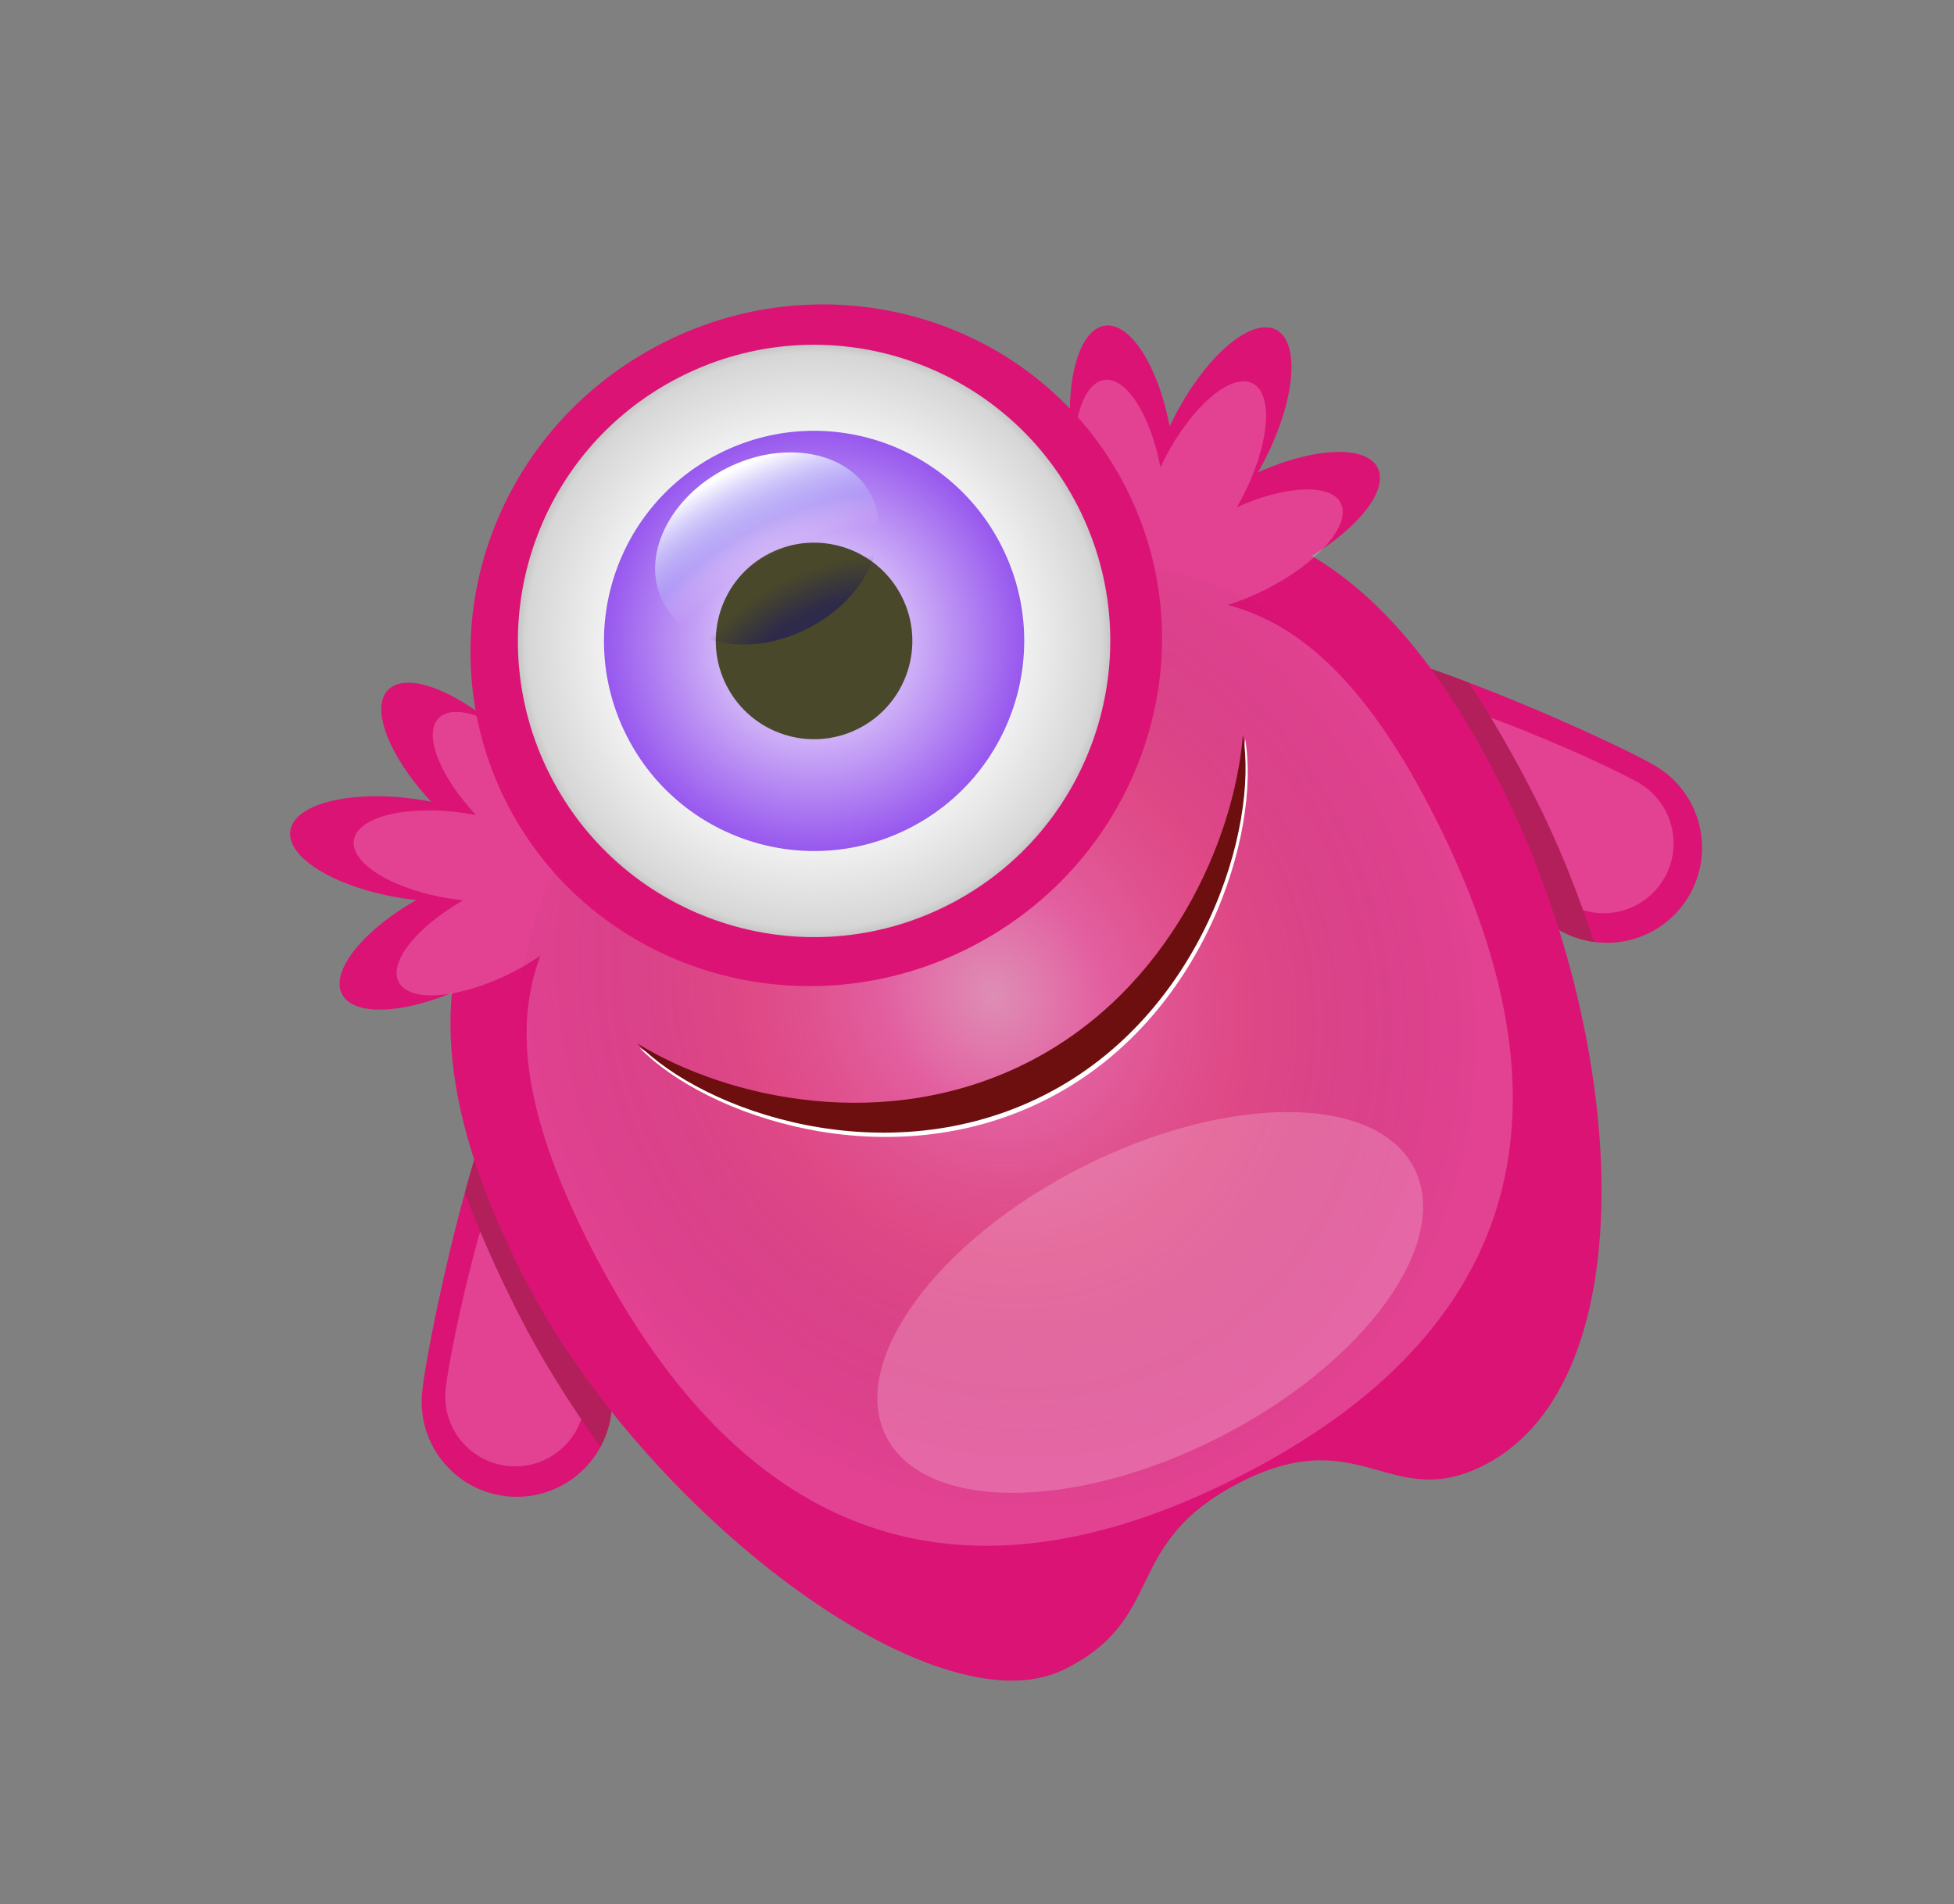 <svg width="235" height="229" viewBox="0 0 235 229" fill="none" xmlns="http://www.w3.org/2000/svg">
<rect x="0" y="0" width="235" height="229" fill="#808080" stroke="none"/>
<path d="M73.547 169.497C73.039 175.792 67.526 180.484 61.23 179.977C54.935 179.471 50.242 173.958 50.749 167.663C51.259 161.369 59.548 122.207 65.841 122.714C72.137 123.222 74.052 163.204 73.547 169.497" fill="#DB1375"/>
<path opacity="0.2" d="M70.335 168.62C69.961 173.247 65.909 176.697 61.281 176.326C56.654 175.952 53.206 171.899 53.578 167.272C53.951 162.644 60.045 133.862 64.671 134.233C69.299 134.606 70.708 163.993 70.335 168.62" fill="white"/>
<path d="M64.358 154.483C61.426 148.713 59.128 143.293 57.435 138.184C56.911 139.889 56.403 141.659 55.916 143.445C57.616 148.041 59.745 152.859 62.318 157.922C65.077 163.351 68.433 168.753 72.218 173.984C72.961 172.62 73.439 171.084 73.573 169.435C73.574 169.421 73.574 169.4 73.578 169.385C70.047 164.536 66.919 159.524 64.358 154.483" fill="#B21F5B"/>
<path d="M187.286 111.7C192.668 115.002 199.712 113.314 203.013 107.931C206.313 102.548 204.627 95.506 199.243 92.206C193.86 88.907 157.342 72.514 154.042 77.895C150.741 83.279 181.903 108.399 187.286 111.7" fill="#DB1375"/>
<path opacity="0.2" d="M188.474 108.589C192.431 111.014 197.608 109.774 200.033 105.82C202.46 101.861 201.221 96.686 197.264 94.259C193.307 91.831 166.463 79.785 164.036 83.742C161.61 87.698 184.517 106.162 188.474 108.589" fill="white"/>
<path d="M180.576 95.427C177.645 89.657 174.622 84.605 171.49 80.227C173.178 80.809 174.909 81.441 176.638 82.1C179.347 86.184 181.986 90.743 184.558 95.806C187.317 101.235 189.698 107.133 191.693 113.273C190.153 113.069 188.631 112.549 187.222 111.684C187.21 111.677 187.191 111.666 187.177 111.659C185.341 105.95 183.138 100.468 180.576 95.427" fill="#B21F5B"/>
<path d="M152.011 55.49C148.255 62.698 142.823 67.298 139.874 65.765C136.929 64.228 137.584 57.142 141.34 49.932C145.095 42.722 150.527 38.122 153.474 39.657C156.421 41.189 155.765 48.278 152.011 55.49" fill="#DB1375"/>
<path d="M155.24 68.247C147.977 71.902 140.881 72.458 139.387 69.49C137.894 66.523 142.571 61.154 149.833 57.5C157.094 53.846 164.192 53.289 165.685 56.258C167.178 59.225 162.502 64.592 155.24 68.247" fill="#DB1375"/>
<path d="M129.031 54.6C130.201 62.643 133.81 68.779 137.101 68.301C140.389 67.82 142.106 60.913 140.939 52.87C139.767 44.826 136.158 38.69 132.867 39.169C129.579 39.649 127.859 46.556 129.031 54.6" fill="#DB1375"/>
<path d="M48.569 108.053C56.603 109.269 63.523 107.593 64.023 104.309C64.518 101.023 58.408 97.375 50.37 96.158C42.331 94.94 35.415 96.615 34.916 99.901C34.417 103.185 40.53 106.834 48.569 108.053" fill="#DB1375"/>
<path d="M56.967 118.184C64.202 114.472 68.836 109.068 67.318 106.112C65.802 103.156 58.71 103.768 51.475 107.48C44.242 111.191 39.608 116.596 41.126 119.552C42.642 122.507 49.734 121.895 56.967 118.184" fill="#DB1375"/>
<path d="M61.394 88.968C67.201 94.657 70.028 101.189 67.704 103.564C65.377 105.938 58.784 103.252 52.977 97.566C47.17 91.877 44.343 85.345 46.669 82.972C48.994 80.597 55.586 83.281 61.394 88.968" fill="#DB1375"/>
<path d="M180.251 93.917C160.455 54.959 135.78 55.139 96.816 74.939C57.856 94.736 43.16 114.562 62.956 153.52C77.185 181.521 112.316 208.523 127.995 200.772C140.546 194.567 134.671 185.61 149.291 178.208C163.724 170.904 167.265 182.024 178.602 176.152C198.267 165.965 195.743 124.403 180.251 93.917" fill="#DB1375"/>
<path opacity="0.2" d="M161.252 60.512C160.043 58.112 154.604 58.373 148.765 60.991C148.98 60.62 149.19 60.235 149.394 59.845C152.653 53.594 153.22 47.448 150.664 46.116C148.11 44.785 143.397 48.776 140.14 55.027C139.937 55.419 139.745 55.809 139.563 56.198C138.362 49.914 135.458 45.307 132.797 45.695C129.944 46.109 128.457 52.1 129.468 59.075C130.483 66.051 133.616 71.369 136.466 70.955C137.442 70.813 138.259 70.018 138.868 68.755L138.874 68.757C138.201 69.961 138.017 71.064 138.429 71.937C128.414 72.581 116.655 77.589 101.958 85.057C87.695 92.305 76.935 98.684 70.442 106.101C69.923 105.429 69.001 105.022 67.797 104.876C67.797 104.876 67.799 104.873 67.798 104.872C67.798 104.872 67.8 104.869 67.799 104.868C69.179 105.121 70.303 104.929 70.993 104.225C73.01 102.165 70.559 96.501 65.523 91.569C60.486 86.639 54.77 84.309 52.753 86.369C50.873 88.289 52.881 93.35 57.247 98.026C56.827 97.944 56.397 97.869 55.961 97.802C48.992 96.748 42.993 98.2 42.559 101.049C42.13 103.897 47.43 107.063 54.398 108.117C54.833 108.182 55.267 108.239 55.693 108.285C50.136 111.458 46.72 115.697 47.945 118.088C49.26 120.652 55.411 120.12 61.685 116.902C62.876 116.29 63.987 115.626 64.997 114.931C61.618 123.844 63.298 134.702 70.936 149.733C88.524 184.346 114.371 195.189 148.984 177.601C183.597 160.012 190.077 132.742 172.488 98.129C164.787 82.974 156.943 75.211 147.652 72.75C149.111 72.303 150.647 71.686 152.196 70.909C158.492 67.741 162.546 63.086 161.252 60.512" fill="white"/>
<ellipse opacity="0.5" cx="122.09" cy="124.776" rx="61.244" ry="57.174" transform="rotate(-26.937 122.09 124.776)" fill="url(#paint0_radial_14398_113922)"/>
<path d="M123.9 128.268C106.845 136.934 87.817 132.7 76.915 126.012C84.882 134.171 106.729 141.937 125.897 132.197C144.916 122.533 151.67 100.093 149.748 88.866C148.709 101.655 140.824 119.668 123.9 128.268" fill="white"/>
<path d="M123.637 127.749C106.581 136.416 87.554 132.183 76.651 125.494C84.619 133.653 106.467 141.421 125.635 131.681C144.654 122.017 151.407 99.574 149.485 88.349C148.446 101.138 140.561 119.149 123.637 127.749" fill="#6D0F0F"/>
<path d="M135.42 58.676C145.621 78.752 137.217 103.502 116.642 113.957C96.071 124.41 71.121 116.609 60.92 96.532C50.718 76.456 59.126 51.704 79.697 41.251C100.272 30.796 125.218 38.6 135.42 58.676" fill="#DB1375"/>
<path fill-rule="evenodd" clip-rule="evenodd" d="M129.659 60.949C138.569 78.484 131.576 99.922 114.04 108.833C96.504 117.744 75.065 110.753 66.155 93.218C57.245 75.683 64.237 54.245 81.773 45.334C99.31 36.423 120.749 43.414 129.659 60.949Z" fill="url(#paint1_radial_14398_113922)"/>
<path fill-rule="evenodd" clip-rule="evenodd" d="M120.434 65.634C126.754 78.073 121.794 93.282 109.354 99.603C96.913 105.925 81.705 100.965 75.384 88.526C69.063 76.087 74.024 60.879 86.464 54.557C98.904 48.236 114.113 53.195 120.434 65.634Z" fill="url(#paint2_radial_14398_113922)"/>
<path d="M108.442 71.729C111.399 77.548 109.079 84.661 103.259 87.619C97.439 90.576 90.326 88.257 87.368 82.437C84.412 76.619 86.731 69.505 92.551 66.547C98.371 63.59 105.485 65.911 108.442 71.729" fill="#49482A"/>
<path opacity="0.2" d="M170.086 140.503C174.646 149.477 164.127 163.975 146.59 172.886C129.057 181.796 111.141 181.746 106.582 172.773C102.024 163.802 112.545 149.302 130.079 140.392C147.615 131.481 165.528 131.533 170.086 140.503" fill="white"/>
<ellipse cx="92.251" cy="65.957" rx="14.066" ry="10.807" transform="rotate(-26.937 92.251 65.957)" fill="url(#paint3_radial_14398_113922)"/>
<defs>
<radialGradient id="paint0_radial_14398_113922" cx="0" cy="0" r="1" gradientUnits="userSpaceOnUse" gradientTransform="translate(122.09 118.983) rotate(90) scale(62.856 57.477)">
<stop stop-color="#D9D9D9"/>
<stop offset="0.225" stop-color="#E4E4E4" stop-opacity="0.36"/>
<stop offset="0.521" stop-color="#C57730" stop-opacity="0.24"/>
<stop offset="1" stop-opacity="0"/>
</radialGradient>
<radialGradient id="paint1_radial_14398_113922" cx="0" cy="0" r="1" gradientUnits="userSpaceOnUse" gradientTransform="translate(97.907 77.083) rotate(-26.937) scale(35.616 35.613)">
<stop stop-color="white"/>
<stop offset="0.56" stop-color="white"/>
<stop offset="0.97" stop-color="#D6D6D6"/>
<stop offset="1" stop-color="#C6C6C6"/>
</radialGradient>
<radialGradient id="paint2_radial_14398_113922" cx="0" cy="0" r="1" gradientUnits="userSpaceOnUse" gradientTransform="translate(97.909 77.081) rotate(-26.937) scale(25.266 25.264)">
<stop stop-color="white"/>
<stop offset="1" stop-color="#9757EE"/>
</radialGradient>
<radialGradient id="paint3_radial_14398_113922" cx="0" cy="0" r="1" gradientUnits="userSpaceOnUse" gradientTransform="translate(92.251 88.711) rotate(-90) scale(33.561 43.682)">
<stop offset="0.401" stop-color="#2E2A49"/>
<stop offset="0.547" stop-color="#2E2A49" stop-opacity="0"/>
<stop offset="0.646" stop-color="white" stop-opacity="0"/>
<stop offset="0.76" stop-color="#B0C5FB" stop-opacity="0.33"/>
<stop offset="0.984" stop-color="white"/>
</radialGradient>
</defs>
</svg>
